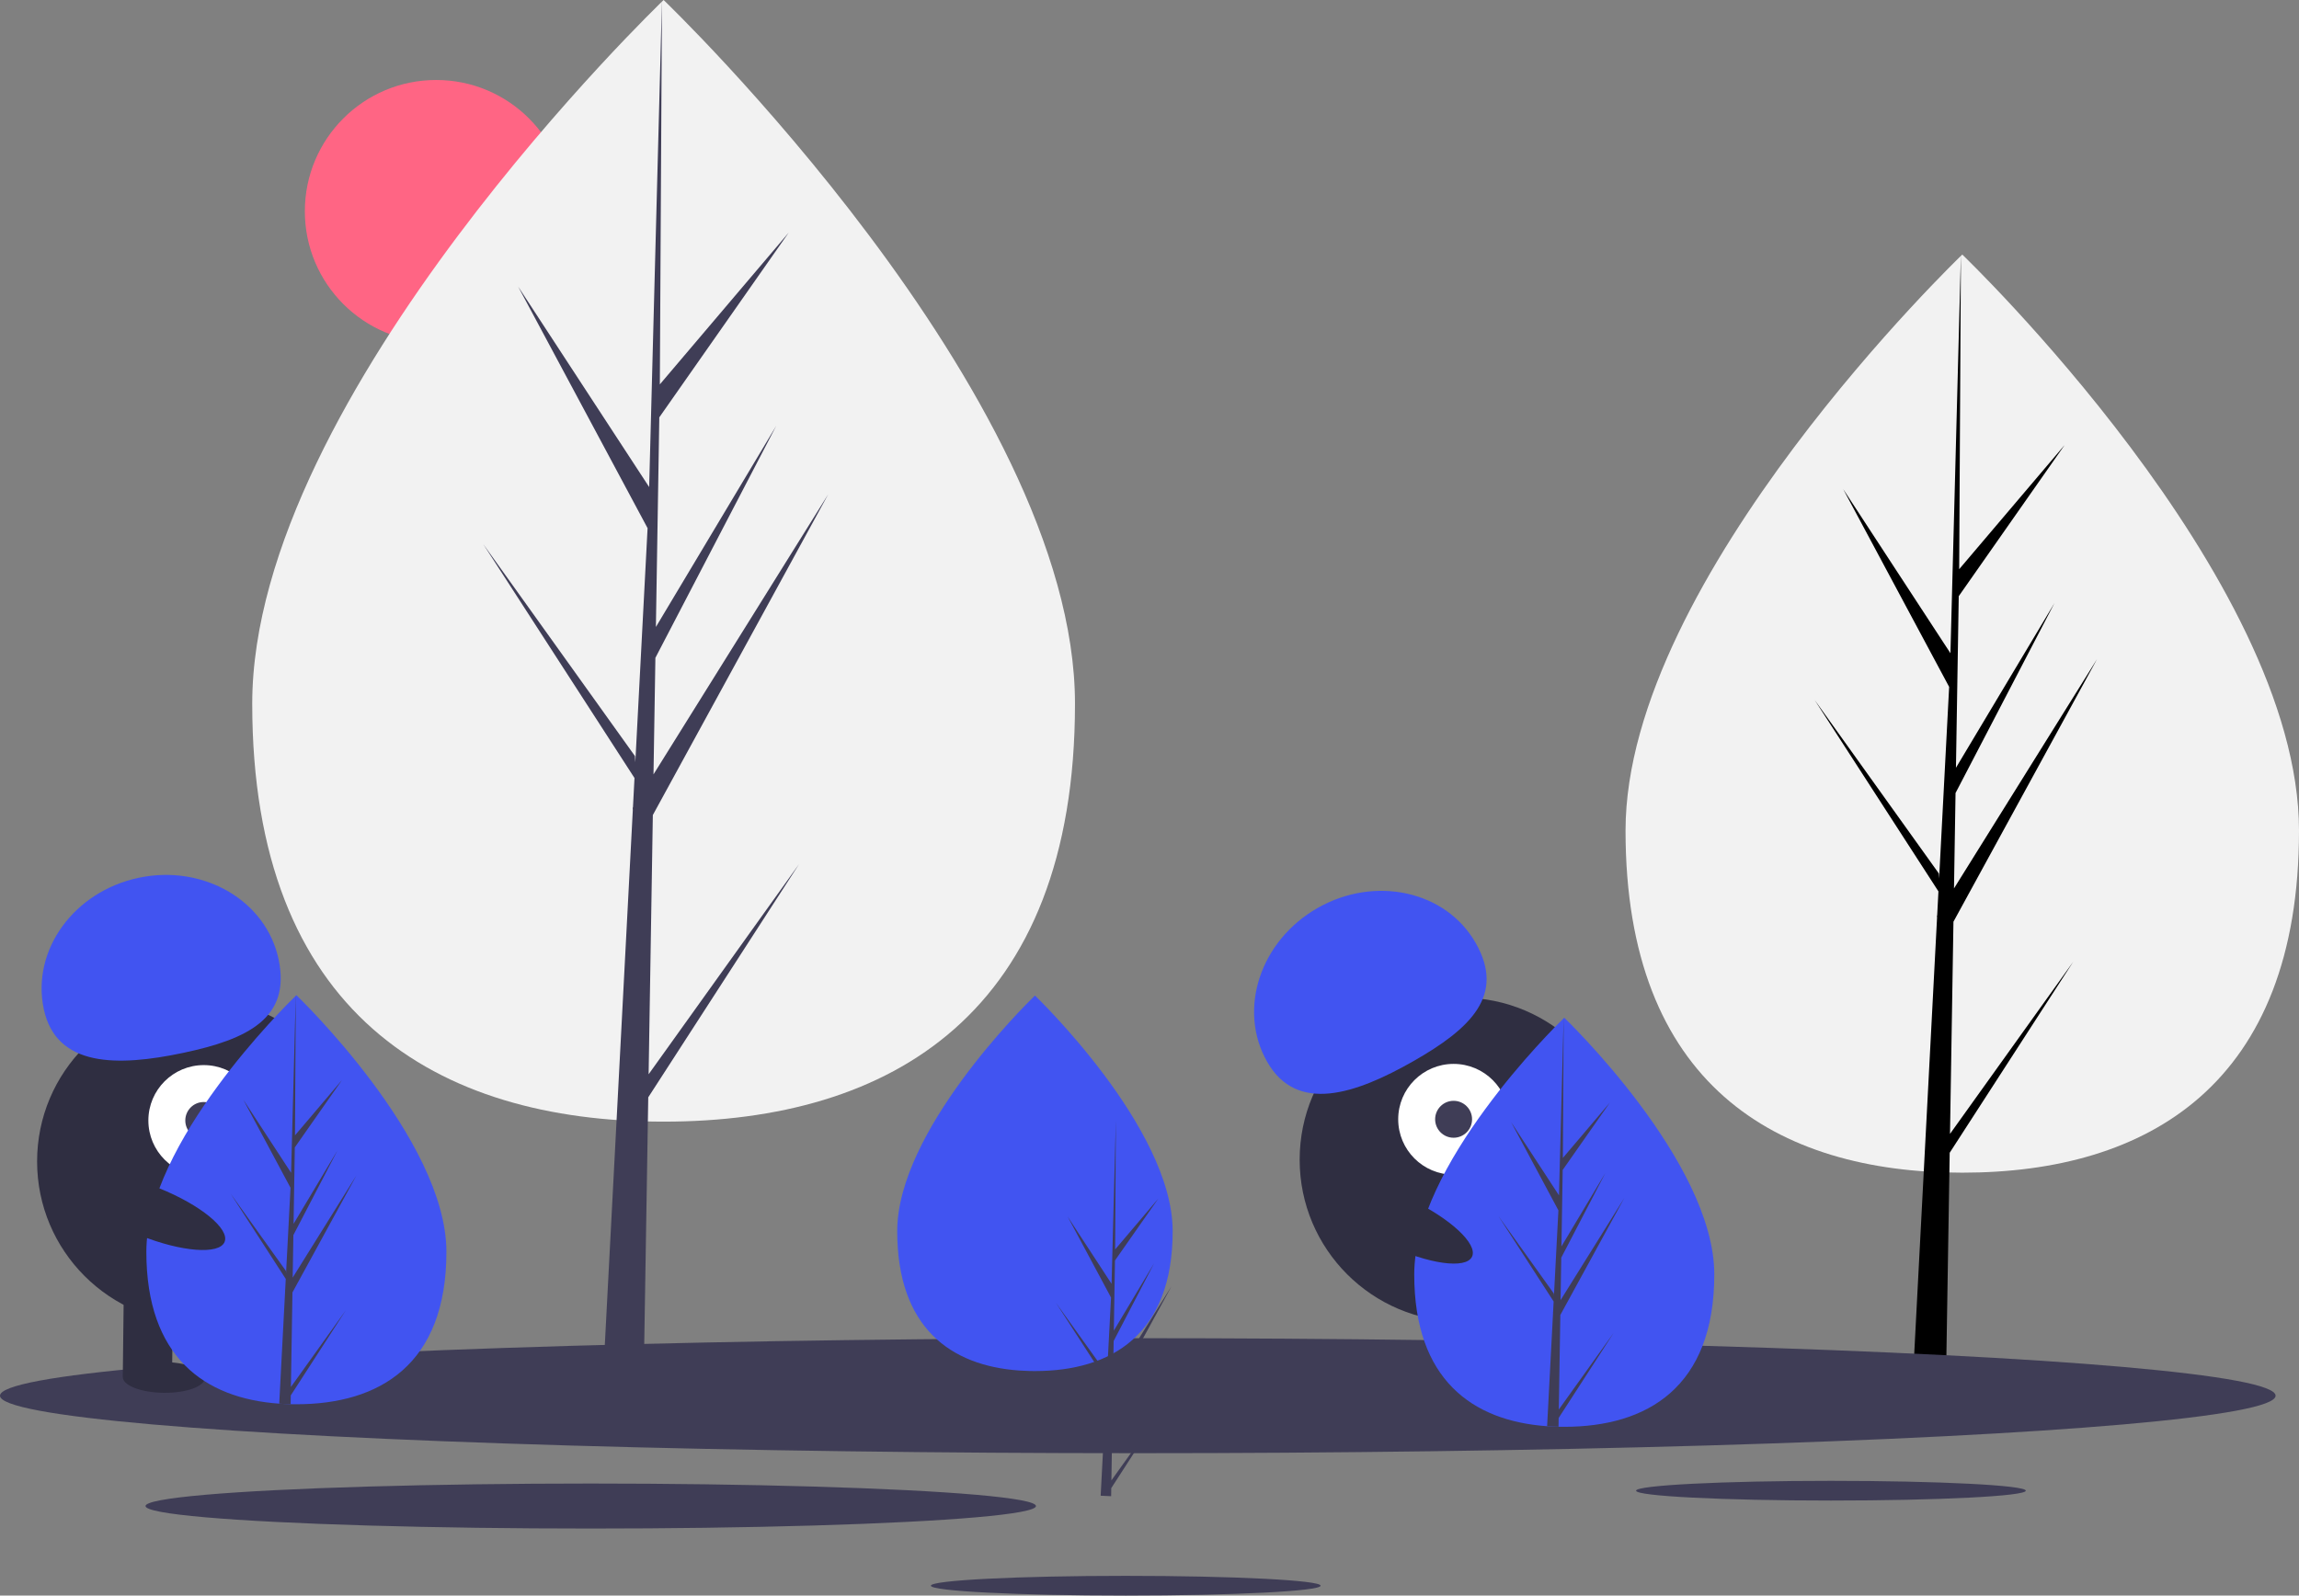 <svg 
    id="a706cf1c-1654-439b-8fcf-310eb7aa0e00" 
    data-name="Layer 1" 
    xmlns="http://www.w3.org/2000/svg" 
    width="1120.592" 
    height="777.916" 
    viewBox="0 0 1120.592 777.916">
        <rect x="0" y="0" width="1120.592" height="777.916" fill="#808080" stroke="none"/>
        <title>
            not found
        </title>
        <circle 
            cx="212.592" 
            cy="103" 
            r="64" 
            fill="#ff6584"
        />
            <path 
                d="M563.68,404.164c0,151.011-89.774,203.739-200.516,203.739S162.649,555.175,162.649,404.164,363.165,61.042,363.165,61.042,563.68,253.152,563.68,404.164Z" 
                transform="translate(-39.704 -61.042)" 
                fill="#f2f2f2"
            />
                <polygon 
                    points="316.156 523.761 318.21 397.378 403.674 241.024 318.532 377.552 319.455 320.725 378.357 207.605 319.699 305.687 319.699 305.687 321.359 203.481 384.433 113.423 321.621 187.409 322.658 0 316.138 248.096 316.674 237.861 252.547 139.704 315.646 257.508 309.671 371.654 309.493 368.625 235.565 265.329 309.269 379.328 308.522 393.603 308.388 393.818 308.449 394.99 293.29 684.589 313.544 684.589 315.974 535.005 389.496 421.285 316.156 523.761" 
                    fill="#3f3d56"
                />
                    <path 
                        d="M1160.296,466.014c0,123.61-73.484,166.77-164.132,166.77s-164.132-43.16-164.132-166.77S996.165,185.152,996.165,185.152,1160.296,342.404,1160.296,466.014Z" 
                        transform="translate(-39.704 -61.042)" 
                        fill="#f2f2f2"
                    />
                        <polygon 
                            points="950.482 552.833 952.162 449.383 1022.119 321.4 952.426 433.154 953.182 386.639 1001.396 294.044 953.382 374.329 953.382 374.329 954.741 290.669 1006.369 216.952 954.954 277.514 955.804 124.11 950.467 327.188 950.906 318.811 898.414 238.464 950.064 334.893 945.173 428.327 945.027 425.847 884.514 341.294 944.844 434.608 944.232 446.293 944.123 446.469 944.173 447.428 931.764 684.478 948.343 684.478 950.332 562.037 1010.514 468.952 950.482 552.833" 
                            ill="#3f3d56"
                        />
                            <ellipse 
                                cx="554.592" 
                                cy="680.479" 
                                rx="554.592" 
                                ry="28.034" 
                                fill="#3f3d56"
                            />
                                <ellipse 
                                    cx="892.445" 
                                    cy="726.797" 
                                    rx="94.989" 
                                    ry="4.802" 
                                    fill="#3f3d56"
                                />
                                    <ellipse 
                                        cx="548.72" 
                                        cy="773.114" 
                                        rx="94.989" 
                                        ry="4.802" 
                                        fill="#3f3d56"
                                    />
                                        <ellipse 
                                            cx="287.944" 
                                            cy="734.279" 
                                            rx="217.014" 
                                            ry="10.97" 
                                            fill="#3f3d56"
                                        />
                                            <circle 
                                                cx="97.084" 
                                                cy="566.27" 
                                                r="79" 
                                                fill="#2f2e41"
                                            />
                                                <rect 
                                                    x="99.805" 
                                                    y="689.023" 
                                                    width="24" 
                                                    height="43" 
                                                    transform="translate(-31.325 -62.31) rotate(0.675)" 
                                                    fill="#2f2e41"
                                                />
                                                    <rect 
                                                        x="147.802" 
                                                        y="689.589" 
                                                        width="24" 
                                                        height="43" 
                                                        transform="translate(-31.315 -62.876) rotate(0.675)" 
                                                        fill="#2f2e41"
                                                    />
                                                        <ellipse 
                                                            cx="119.546" 
                                                            cy="732.616" 
                                                            rx="7.5" 
                                                            ry="20" 
                                                            transform="translate(-654.132 782.479) rotate(-89.325)" 
                                                            fill="#2f2e41"
                                                        />
                                                            <ellipse 
                                                                cx="167.554" 
                                                                cy="732.182" 
                                                                rx="7.5" 
                                                                ry="20" 
                                                                transform="translate(-606.255 830.055) rotate(-89.325)" 
                                                                fill="#2f2e41"
                                                            /> 
                                                                <circle 
                                                                    cx="99.319" 
                                                                    cy="546.295" 
                                                                    r="27" 
                                                                    fill="#fff"
                                                                />
                                                                    <circle 
                                                                        cx="99.319" 
                                                                        cy="546.295" 
                                                                        r="9" 
                                                                        fill="#3f3d56"
                                                                    />
                                                                        <path 
                                                                            d="M61.026,552.946c-6.042-28.641,14.688-57.265,46.3-63.934s62.138,11.143,68.18,39.784-14.978,38.93-46.591,45.599S67.068,581.587,61.026,552.946Z" 
                                                                            transform="translate(-39.704 -61.042)" 
                                                                            fill="#4154f1"
                                                                        />
                                                                            <path 
                                                                                d="M257.296,671.384c0,55.076-32.74,74.306-73.13,74.306q-1.404,0-2.803-.031c-1.871-.04-3.725-.129-5.556-.254-36.451-2.58-64.771-22.799-64.771-74.021,0-53.008,67.739-119.896,72.827-124.846l.009-.009c.196-.192.294-.285.294-.285S257.296,616.308,257.296,671.384Z" 
                                                                                transform="translate(-39.704 -61.042)" 
                                                                                fill="#4154f1"
                                                                            />
                                                                                <path 
                                                                                    d="M181.502,737.265l26.747-37.374-26.814,41.477-.071,4.291c-1.871-.04-3.725-.129-5.556-.254l2.883-55.103-.022-.428.049-.08.272-5.204-26.881-41.58,26.965,37.677.062,1.105,2.179-41.633-23.013-42.966,23.294,35.658,2.268-86.314.009-.294v.285l-.379,68.064,22.911-26.983-23.004,32.847-.606,37.276L204.185,621.958l-21.48,41.259-.339,20.723,31.056-49.791-31.171,57.023Z" 
                                                                                    transform="translate(-39.704 -61.042)" 
                                                                                    fill="#3f3d56"
                                                                                />
                                                                                    <circle 
                                                                                        cx="712.485" 
                                                                                        cy="565.415" 
                                                                                        r="79" 
                                                                                        fill="#2f2e41"
                                                                                    />
                                                                                        <rect 
                                                                                            x="741.777" 
                                                                                            y="691.824" 
                                                                                            width="24" 
                                                                                            height="43" 
                                                                                            transform="translate(-215.995 191.864) rotate(-17.083)" 
                                                                                            fill="#2f2e41"
                                                                                        />
                                                                                            <rect 
                                                                                                x="787.659" 
                                                                                                y="677.723" 
                                                                                                width="24" 
                                                                                                height="43" 
                                                                                                transform="matrix(0.956, -0.294, 0.294, 0.956, -209.828, 204.72)" 
                                                                                                fill="#2f2e41"
                                                                                            />
                                                                                                <ellipse 
                                                                                                    cx="767.887" 
                                                                                                    cy="732.003" 
                                                                                                    rx="20" 
                                                                                                    ry="7.5" 
                                                                                                    transform="translate(-220.859 196.833) rotate(-17.083)" 
                                                                                                    fill="#2f2e41"
                                                                                                />
                                                                                                    <ellipse 
                                                                                                        cx="813.475" 
                                                                                                        cy="716.946" 
                                                                                                        rx="20"
                                                                                                        ry="7.5" 
                                                                                                        transform="translate(-214.425 209.561) rotate(-17.083)" 
                                                                                                        fill="#2f2e41"
                                                                                                    />
                                                                                                        <circle 
                                                                                                            cx="708.522" 
                                                                                                            cy="545.71" 
                                                                                                            r="27" 
                                                                                                            fill="#fff"
                                                                                                        />
                                                                                                            <circle 
                                                                                                                cx="708.522" 
                                                                                                                cy="545.71" 
                                                                                                                r="9" 
                                                                                                                fill="#3f3d56"
                                                                                                            />
                                                                                                                <path 
                                                                                                                    d="M657.355,578.743c-14.49-25.433-3.478-59.016,24.594-75.009s62.576-8.341,77.065,17.093-2.391,41.644-30.463,57.637S671.845,604.176,657.355,578.743Z" 
                                                                                                                    transform="translate(-39.704 -61.042)" 
                                                                                                                    fill="#4154f1"
                                                                                                                />
                                                                                                                    <path 
                                                                                                                        d="M611.296,661.299c0,50.557-30.054,68.21-67.13,68.21q-1.288,0-2.573-.029c-1.718-.037-3.419-.119-5.1-.233-33.461-2.368-59.457-20.929-59.457-67.948,0-48.659,62.181-110.059,66.852-114.603l.008-.008c.18-.176.27-.262.27-.262S611.296,610.742,611.296,661.299Z" 
                                                                                                                        transform="translate(-39.704 -61.042)" 
                                                                                                                        fill="#4154f1"
                                                                                                                    />
                                                                                                                        <path 
                                                                                                                            d="M541.72,721.774l24.553-34.307-24.614,38.074-.065,3.939c-1.718-.037-3.419-.119-5.1-.233l2.646-50.582-.02-.393.045-.074.249-4.777-24.675-38.168,24.753,34.585.057,1.014,2-38.217-21.125-39.44L541.806,625.928l2.082-79.232.008-.27v.262l-.348,62.48,21.031-24.769-21.117,30.152-.556,34.217,19.636-32.839-19.718,37.874-.311,19.023,28.508-45.706-28.614,52.344Z" 
                                                                                                                            ransform="translate(-39.704 -61.042)" 
                                                                                                                            fill="#3f3d56"
                                                                                                                        />
                                                                                                                            <path 
                                                                                                                                d="M875.296,682.384c0,55.076-32.74,74.306-73.13,74.306q-1.403,0-2.803-.031c-1.871-.04-3.725-.129-5.556-.254-36.451-2.58-64.771-22.799-64.771-74.021,0-53.008,67.739-119.896,72.827-124.846l.009-.009c.196-.192.294-.285.294-.285S875.296,627.308,875.296,682.384Z"
                                                                                                                                transform="translate(-39.704 -61.042)" 
                                                                                                                                fill="#4154f1"
                                                                                                                            />
                                                                                                                                <path d="M799.502,748.265l26.747-37.374-26.814,41.477-.071,4.291c-1.871-.04-3.725-.129-5.556-.254l2.883-55.103-.022-.428.049-.08.272-5.204L770.108,654.011l26.965,37.677.062,1.105,2.179-41.633-23.013-42.966,23.294,35.658,2.268-86.314.009-.294v.285l-.379,68.064,22.911-26.983-23.004,32.847-.606,37.276L822.185,632.958l-21.48,41.259-.339,20.723,31.056-49.791-31.171,57.023Z" 
                                                                                                                                transform="translate(-39.704 -61.042)" 
                                                                                                                                fill="#3f3d56"
                                                                                                                            />
                                                                                                                                <ellipse 
                                                                                                                                    cx="721.517" 
                                                                                                                                    cy="656.822" 
                                                                                                                                    rx="12.4"
                                                                                                                                    ry="39.5" 
                                                                                                                                    transform="translate(-220.835 966.223) rotate(-64.626)" 
                                                                                                                                    fill="#2f2e41"
                                                                                                                                />
                                                                                                                                    <ellipse 
                                                                                                                                        cx="112.517" 
                                                                                                                                        cy="651.822" 
                                                                                                                                        rx="12.4" 
                                                                                                                                        ry="39.5" 
                                                                                                                                        transform="translate(-574.079 452.714) rotate(-68.158)" 
                                                                                                                                        fill="#2f2e41"
                                                                                                                                    />
</svg>